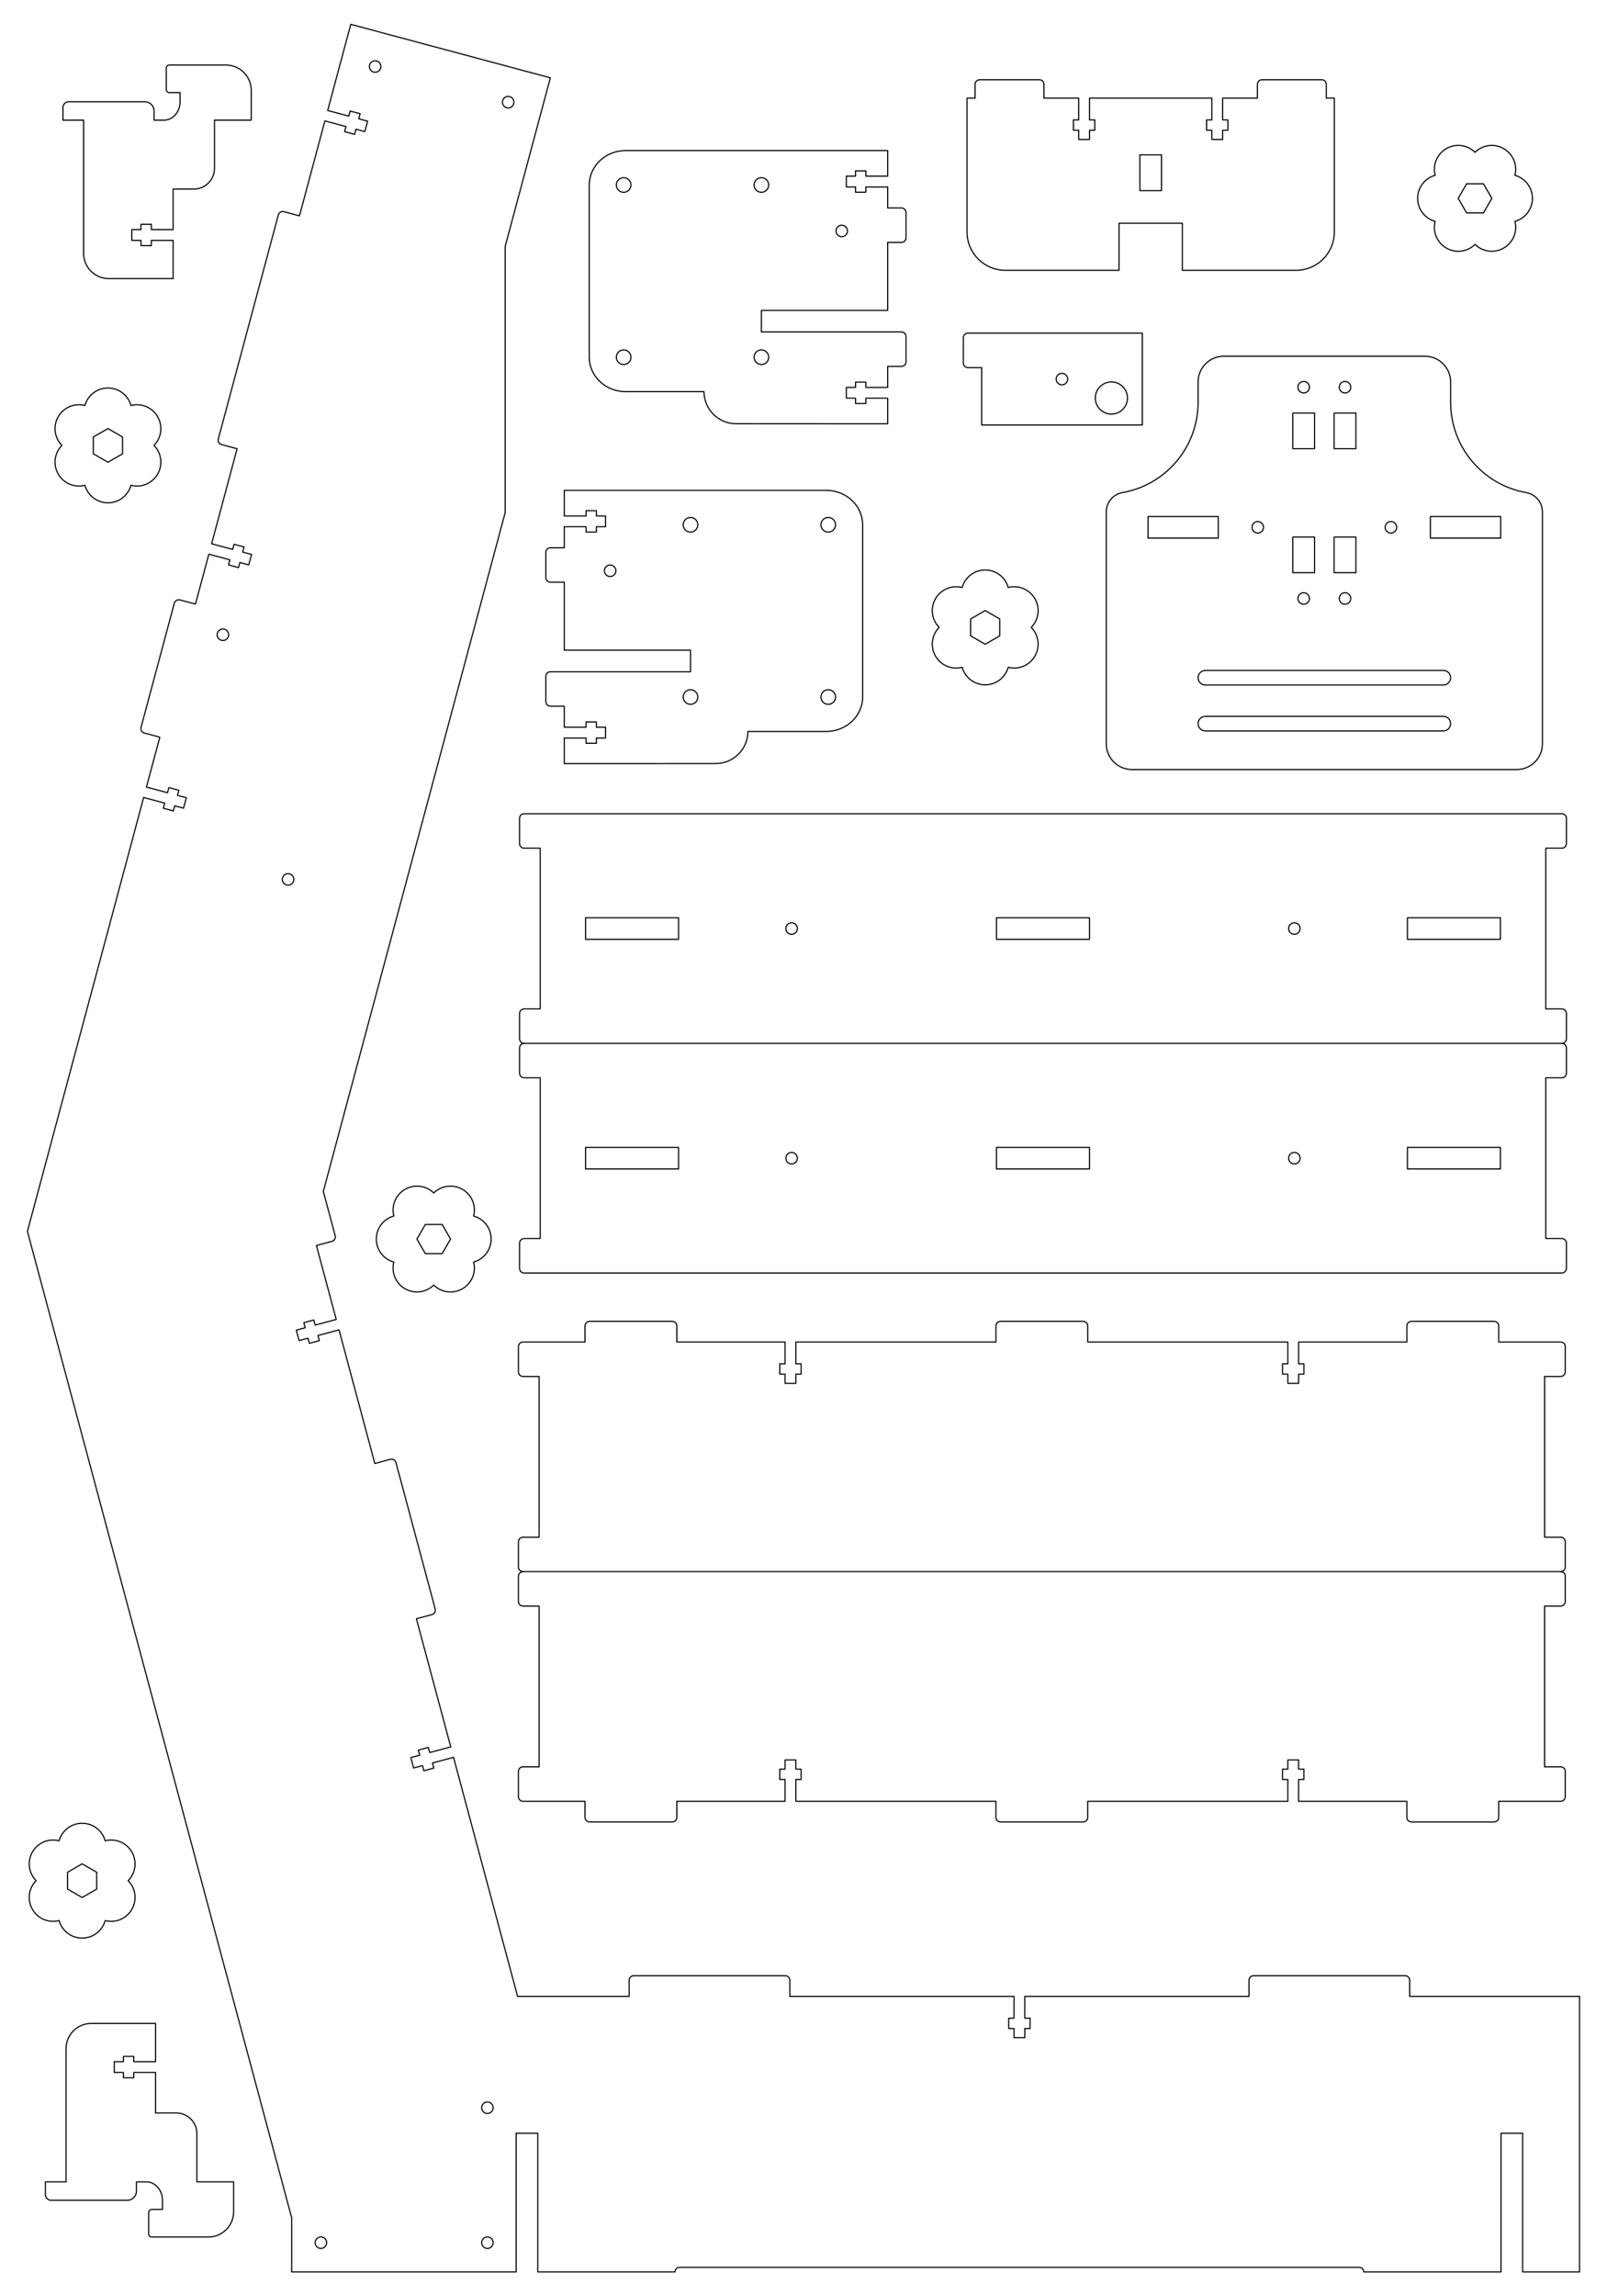 <?xml version="1.0" encoding="UTF-8" standalone="no"?>
<!-- Created with Inkscape (http://www.inkscape.org/) -->

<svg
   xmlns:dc="http://purl.org/dc/elements/1.1/"
   xmlns:cc="http://creativecommons.org/ns#"
   xmlns:rdf="http://www.w3.org/1999/02/22-rdf-syntax-ns#"
   xmlns:svg="http://www.w3.org/2000/svg"
   xmlns="http://www.w3.org/2000/svg"
   xmlns:sodipodi="http://sodipodi.sourceforge.net/DTD/sodipodi-0.dtd"
   xmlns:inkscape="http://www.inkscape.org/namespaces/inkscape"
   width="700mm"
   height="1000mm"
   viewBox="0 0 2480.315 3543.307"
   id="svg10284"
   version="1.1"
   inkscape:version="0.91 r13725"
   sodipodi:docname="B-mdf-9mm-100x70cm.svg">
  <defs
     id="defs10286" />
  <sodipodi:namedview
     id="base"
     pagecolor="#ffffff"
     bordercolor="#666666"
     borderopacity="1.0"
     inkscape:pageopacity="0.0"
     inkscape:pageshadow="2"
     inkscape:zoom="0.19025451"
     inkscape:cx="1253.6813"
     inkscape:cy="2422.7908"
     inkscape:document-units="mm"
     inkscape:current-layer="layer1"
     showgrid="false"
     inkscape:window-width="1280"
     inkscape:window-height="965"
     inkscape:window-x="0"
     inkscape:window-y="0"
     inkscape:window-maximized="1" />
  <g
     inkscape:label="Capa 1"
     inkscape:groupmode="layer"
     id="layer1"
     transform="translate(0,2490.945)">
    <g
       style="display:inline;fill:none;stroke:#000000;stroke-width:0.5;stroke-linecap:round;stroke-linejoin:round;stroke-miterlimit:4;stroke-dasharray:none;stroke-opacity:1"
       id="g48591-9"
       transform="matrix(0,3.543,-3.543,0,17571.091,-15060.134)">
      <path
         inkscape:connector-curvature="0"
         style="color:#000000;clip-rule:nonzero;display:inline;overflow:visible;visibility:visible;opacity:1;isolation:auto;mix-blend-mode:normal;color-interpolation:sRGB;color-interpolation-filters:linearRGB;solid-color:#000000;solid-opacity:1;fill:none;fill-opacity:1;fill-rule:nonzero;stroke:#000000;stroke-width:0.5;stroke-linecap:round;stroke-linejoin:round;stroke-miterlimit:4;stroke-dasharray:none;stroke-dashoffset:0;stroke-opacity:1;color-rendering:auto;image-rendering:auto;shape-rendering:auto;text-rendering:auto;enable-background:accumulate"
         d="m 4093.599,4774.102 -6.35,3.666 -6.35,-3.666 0,-7.332 6.35,-3.666 6.35,3.666 z"
         id="path48568-2" />
      <path
         inkscape:connector-curvature="0"
         id="rect48570-2"
         d="m 4069.171,4754.258 c -1.431,0.878 -2.671,2.117 -3.572,3.679 -2.401,4.159 -1.617,9.245 1.59,12.501 -3.207,3.255 -3.991,8.34 -1.591,12.499 2.401,4.159 7.198,6.024 11.621,4.873 1.215,4.406 5.228,7.628 10.031,7.628 4.802,1e-4 8.815,-3.222 10.03,-7.627 4.423,1.15 9.219,-0.714 11.62,-4.873 2.401,-4.159 1.617,-9.246 -1.59,-12.501 3.207,-3.255 3.991,-8.342 1.59,-12.501 -2.401,-4.159 -7.197,-6.022 -11.62,-4.872 -1.215,-4.405 -5.228,-7.628 -10.031,-7.628 -4.802,-1e-4 -8.815,3.222 -10.03,7.627 -2.762,-0.719 -5.668,-0.267 -8.048,1.194 z"
         style="color:#000000;clip-rule:nonzero;display:inline;overflow:visible;visibility:visible;opacity:1;isolation:auto;mix-blend-mode:normal;color-interpolation:sRGB;color-interpolation-filters:linearRGB;solid-color:#000000;solid-opacity:1;fill:none;fill-opacity:1;fill-rule:nonzero;stroke:#000000;stroke-width:0.5;stroke-linecap:round;stroke-linejoin:round;stroke-miterlimit:4;stroke-dasharray:none;stroke-dashoffset:0;stroke-opacity:1;color-rendering:auto;image-rendering:auto;shape-rendering:auto;text-rendering:auto;enable-background:accumulate" />
    </g>
    <g
       transform="matrix(0,3.543,-3.543,0,19178.288,-16666.011)"
       id="g56036-3"
       style="display:inline;fill:none;stroke:#000000;stroke-width:0.5;stroke-linecap:round;stroke-linejoin:round;stroke-miterlimit:4;stroke-dasharray:none;stroke-opacity:1">
      <path
         id="path56038-6"
         d="m 4093.599,4774.102 -6.35,3.666 -6.35,-3.666 0,-7.332 6.35,-3.666 6.35,3.666 z"
         style="color:#000000;clip-rule:nonzero;display:inline;overflow:visible;visibility:visible;opacity:1;isolation:auto;mix-blend-mode:normal;color-interpolation:sRGB;color-interpolation-filters:linearRGB;solid-color:#000000;solid-opacity:1;fill:none;fill-opacity:1;fill-rule:nonzero;stroke:#000000;stroke-width:0.5;stroke-linecap:round;stroke-linejoin:round;stroke-miterlimit:4;stroke-dasharray:none;stroke-dashoffset:0;stroke-opacity:1;color-rendering:auto;image-rendering:auto;shape-rendering:auto;text-rendering:auto;enable-background:accumulate"
         inkscape:connector-curvature="0" />
      <path
         style="color:#000000;clip-rule:nonzero;display:inline;overflow:visible;visibility:visible;opacity:1;isolation:auto;mix-blend-mode:normal;color-interpolation:sRGB;color-interpolation-filters:linearRGB;solid-color:#000000;solid-opacity:1;fill:none;fill-opacity:1;fill-rule:nonzero;stroke:#000000;stroke-width:0.5;stroke-linecap:round;stroke-linejoin:round;stroke-miterlimit:4;stroke-dasharray:none;stroke-dashoffset:0;stroke-opacity:1;color-rendering:auto;image-rendering:auto;shape-rendering:auto;text-rendering:auto;enable-background:accumulate"
         d="m 4069.171,4754.258 c -1.431,0.878 -2.671,2.117 -3.572,3.679 -2.401,4.159 -1.617,9.245 1.59,12.501 -3.207,3.255 -3.991,8.34 -1.591,12.499 2.401,4.159 7.198,6.024 11.621,4.873 1.215,4.406 5.228,7.628 10.031,7.628 4.802,1e-4 8.815,-3.222 10.03,-7.627 4.423,1.15 9.219,-0.714 11.62,-4.873 2.401,-4.159 1.617,-9.246 -1.59,-12.501 3.207,-3.255 3.991,-8.342 1.59,-12.501 -2.401,-4.159 -7.197,-6.022 -11.62,-4.872 -1.215,-4.405 -5.228,-7.628 -10.031,-7.628 -4.802,-1e-4 -8.815,3.222 -10.03,7.627 -2.762,-0.719 -5.668,-0.267 -8.048,1.194 z"
         id="path56040-1"
         inkscape:connector-curvature="0" />
    </g>
    <g
       style="display:inline;fill:none;stroke:#000000;stroke-width:0.5;stroke-linecap:round;stroke-linejoin:round;stroke-miterlimit:4;stroke-dasharray:none;stroke-opacity:1"
       id="g17667-6"
       transform="matrix(-3.543,0,0,-3.543,14647.729,15097.991)">
      <path
         inkscape:connector-curvature="0"
         style="color:#000000;clip-rule:nonzero;display:inline;overflow:visible;visibility:visible;opacity:1;isolation:auto;mix-blend-mode:normal;color-interpolation:sRGB;color-interpolation-filters:linearRGB;solid-color:#000000;solid-opacity:1;fill:none;fill-opacity:1;fill-rule:nonzero;stroke:#000000;stroke-width:0.5;stroke-linecap:round;stroke-linejoin:round;stroke-miterlimit:4;stroke-dasharray:none;stroke-dashoffset:0;stroke-opacity:1;color-rendering:auto;image-rendering:auto;shape-rendering:auto;text-rendering:auto;enable-background:accumulate"
         d="m 4093.599,4774.102 -6.35,3.666 -6.35,-3.666 0,-7.332 6.35,-3.666 6.35,3.666 z"
         id="path17669-1" />
      <path
         inkscape:connector-curvature="0"
         id="path17671-0"
         d="m 4069.171,4754.258 c -1.431,0.878 -2.671,2.117 -3.572,3.679 -2.401,4.159 -1.617,9.245 1.59,12.501 -3.207,3.255 -3.991,8.34 -1.591,12.499 2.401,4.159 7.198,6.024 11.621,4.873 1.215,4.406 5.228,7.628 10.031,7.628 4.802,1e-4 8.815,-3.222 10.03,-7.627 4.423,1.15 9.219,-0.714 11.62,-4.873 2.401,-4.159 1.617,-9.246 -1.59,-12.501 3.207,-3.255 3.991,-8.342 1.59,-12.501 -2.401,-4.159 -7.197,-6.022 -11.62,-4.872 -1.215,-4.405 -5.228,-7.628 -10.031,-7.628 -4.802,-1e-4 -8.815,3.222 -10.03,7.627 -2.762,-0.719 -5.668,-0.267 -8.048,1.194 z"
         style="color:#000000;clip-rule:nonzero;display:inline;overflow:visible;visibility:visible;opacity:1;isolation:auto;mix-blend-mode:normal;color-interpolation:sRGB;color-interpolation-filters:linearRGB;solid-color:#000000;solid-opacity:1;fill:none;fill-opacity:1;fill-rule:nonzero;stroke:#000000;stroke-width:0.5;stroke-linecap:round;stroke-linejoin:round;stroke-miterlimit:4;stroke-dasharray:none;stroke-dashoffset:0;stroke-opacity:1;color-rendering:auto;image-rendering:auto;shape-rendering:auto;text-rendering:auto;enable-background:accumulate" />
    </g>
    <g
       style="display:inline;fill:none;stroke:#000000;stroke-width:0.5;stroke-linecap:round;stroke-linejoin:round;stroke-miterlimit:4;stroke-dasharray:none;stroke-opacity:1"
       id="g17797-6"
       transform="matrix(-3.543,0,0,-3.543,16001.714,15378.837)">
      <path
         inkscape:connector-curvature="0"
         style="color:#000000;clip-rule:nonzero;display:inline;overflow:visible;visibility:visible;opacity:1;isolation:auto;mix-blend-mode:normal;color-interpolation:sRGB;color-interpolation-filters:linearRGB;solid-color:#000000;solid-opacity:1;fill:none;fill-opacity:1;fill-rule:nonzero;stroke:#000000;stroke-width:0.5;stroke-linecap:round;stroke-linejoin:round;stroke-miterlimit:4;stroke-dasharray:none;stroke-dashoffset:0;stroke-opacity:1;color-rendering:auto;image-rendering:auto;shape-rendering:auto;text-rendering:auto;enable-background:accumulate"
         d="m 4093.599,4774.102 -6.35,3.666 -6.35,-3.666 0,-7.332 6.35,-3.666 6.35,3.666 z"
         id="path17799-3" />
      <path
         inkscape:connector-curvature="0"
         id="path17801-2"
         d="m 4069.171,4754.258 c -1.431,0.878 -2.671,2.117 -3.572,3.679 -2.401,4.159 -1.617,9.245 1.59,12.501 -3.207,3.255 -3.991,8.34 -1.591,12.499 2.401,4.159 7.198,6.024 11.621,4.873 1.215,4.406 5.228,7.628 10.031,7.628 4.802,1e-4 8.815,-3.222 10.03,-7.627 4.423,1.15 9.219,-0.714 11.62,-4.873 2.401,-4.159 1.617,-9.246 -1.59,-12.501 3.207,-3.255 3.991,-8.342 1.59,-12.501 -2.401,-4.159 -7.197,-6.022 -11.62,-4.872 -1.215,-4.405 -5.228,-7.628 -10.031,-7.628 -4.802,-1e-4 -8.815,3.222 -10.03,7.627 -2.762,-0.719 -5.668,-0.267 -8.048,1.194 z"
         style="color:#000000;clip-rule:nonzero;display:inline;overflow:visible;visibility:visible;opacity:1;isolation:auto;mix-blend-mode:normal;color-interpolation:sRGB;color-interpolation-filters:linearRGB;solid-color:#000000;solid-opacity:1;fill:none;fill-opacity:1;fill-rule:nonzero;stroke:#000000;stroke-width:0.5;stroke-linecap:round;stroke-linejoin:round;stroke-miterlimit:4;stroke-dasharray:none;stroke-dashoffset:0;stroke-opacity:1;color-rendering:auto;image-rendering:auto;shape-rendering:auto;text-rendering:auto;enable-background:accumulate" />
    </g>
    <g
       transform="matrix(-3.543,0,0,-3.543,14607.906,17312.726)"
       id="g17803-0"
       style="display:inline;fill:none;stroke:#000000;stroke-width:0.5;stroke-linecap:round;stroke-linejoin:round;stroke-miterlimit:4;stroke-dasharray:none;stroke-opacity:1">
      <path
         id="path17805-6"
         d="m 4093.599,4774.102 -6.35,3.666 -6.35,-3.666 0,-7.332 6.35,-3.666 6.35,3.666 z"
         style="color:#000000;clip-rule:nonzero;display:inline;overflow:visible;visibility:visible;opacity:1;isolation:auto;mix-blend-mode:normal;color-interpolation:sRGB;color-interpolation-filters:linearRGB;solid-color:#000000;solid-opacity:1;fill:none;fill-opacity:1;fill-rule:nonzero;stroke:#000000;stroke-width:0.5;stroke-linecap:round;stroke-linejoin:round;stroke-miterlimit:4;stroke-dasharray:none;stroke-dashoffset:0;stroke-opacity:1;color-rendering:auto;image-rendering:auto;shape-rendering:auto;text-rendering:auto;enable-background:accumulate"
         inkscape:connector-curvature="0" />
      <path
         style="color:#000000;clip-rule:nonzero;display:inline;overflow:visible;visibility:visible;opacity:1;isolation:auto;mix-blend-mode:normal;color-interpolation:sRGB;color-interpolation-filters:linearRGB;solid-color:#000000;solid-opacity:1;fill:none;fill-opacity:1;fill-rule:nonzero;stroke:#000000;stroke-width:0.5;stroke-linecap:round;stroke-linejoin:round;stroke-miterlimit:4;stroke-dasharray:none;stroke-dashoffset:0;stroke-opacity:1;color-rendering:auto;image-rendering:auto;shape-rendering:auto;text-rendering:auto;enable-background:accumulate"
         d="m 4069.171,4754.258 c -1.431,0.878 -2.671,2.117 -3.572,3.679 -2.401,4.159 -1.617,9.245 1.59,12.501 -3.207,3.255 -3.991,8.34 -1.591,12.499 2.401,4.159 7.198,6.024 11.621,4.873 1.215,4.406 5.228,7.628 10.031,7.628 4.802,1e-4 8.815,-3.222 10.03,-7.627 4.423,1.15 9.219,-0.714 11.62,-4.873 2.401,-4.159 1.617,-9.246 -1.59,-12.501 3.207,-3.255 3.991,-8.342 1.59,-12.501 -2.401,-4.159 -7.197,-6.022 -11.62,-4.872 -1.215,-4.405 -5.228,-7.628 -10.031,-7.628 -4.802,-1e-4 -8.815,3.222 -10.03,7.627 -2.762,-0.719 -5.668,-0.267 -8.048,1.194 z"
         id="path17807-1"
         inkscape:connector-curvature="0" />
    </g>
    <path
       style="display:inline;opacity:1;fill:none;fill-opacity:1;stroke:#000000;stroke-width:1.772;stroke-linecap:round;stroke-linejoin:round;stroke-miterlimit:4;stroke-dasharray:none;stroke-dashoffset:0;stroke-opacity:1"
       d="m 348.747,-2390.561 c 21.526,0 38.977,17.45 38.977,38.977 l 0,46.062 -56.693,0 0,31.891 0,42.52 a 31.89,31.89 0 0 1 -31.889,31.89 l -31.891,0 0,62.539 -33.66,0 0,-8.15 -15.945,0 0,8.15 -14.174,0 0,16.652 14.174,0 0,8.152 15.945,0 0,-8.152 33.66,0 0,58.996 -99.213,0 a 38.976,38.976 0 0 1 -38.977,-38.977 l 0,-99.211 0,-74.41 0,-31.891 -31.889,0 0,-19.488 c 5e-4,-4.892 3.966,-8.857 8.857,-8.857 l 117.547,0 c 7.828,0 14.172,6.346 14.172,14.174 l 0,14.172 15.33,0 c 6.578,0 12.884,-2.988 17.535,-8.305 4.652,-5.315 7.266,-12.524 7.268,-20.041 l 0,-14.174 -16.389,0 c -2.699,0 -4.871,-2.172 -4.871,-4.871 l 0,-32.777 c 0,-2.699 2.172,-4.871 4.871,-4.871 l 87.254,0 z"
       id="path14807-6-7-2-5"
       inkscape:connector-curvature="0" />
    <path
       style="display:inline;opacity:1;fill:none;fill-opacity:1;stroke:#000000;stroke-width:1.772;stroke-linecap:round;stroke-linejoin:round;stroke-miterlimit:4;stroke-dasharray:none;stroke-dashoffset:0;stroke-opacity:1"
       d="m 321.607,960.889 c 21.526,0 38.977,-17.45 38.977,-38.977 l 0,-46.062 -56.693,0 0,-31.891 0,-42.52 a 31.89,31.89 0 0 0 -31.889,-31.891 l -31.891,0 0,-62.539 -33.66,0 0,8.15 -15.945,0 0,-8.15 -14.174,0 0,-16.652 14.174,0 0,-8.152 15.945,0 0,8.152 33.66,0 0,-58.996 -99.213,0 a 38.976,38.976 0 0 0 -38.977,38.977 l 0,99.211 0,74.41 0,31.891 -31.889,0 0,19.488 c 5e-4,4.892 3.966,8.857 8.857,8.857 l 117.547,0 c 7.828,0 14.172,-6.346 14.172,-14.174 l 0,-14.172 15.33,0 c 6.578,0 12.884,2.988 17.535,8.305 4.652,5.315 7.266,12.524 7.268,20.041 l 0,14.174 -16.389,0 c -2.699,0 -4.871,2.172 -4.871,4.871 l 0,32.777 c 0,2.699 2.172,4.871 4.871,4.871 l 87.254,0 z"
       id="path14807-6-8-1-4"
       inkscape:connector-curvature="0" />
    <g
       style="display:inline"
       id="g26838"
       transform="translate(971.28,4107.216)">
      <g
         id="g8183-0-8-6"
         style="display:inline;fill:none;stroke:#000000;stroke-width:1.772;stroke-linecap:round;stroke-linejoin:round;stroke-miterlimit:4;stroke-dasharray:none;stroke-opacity:1"
         transform="translate(-1413.068,-11316.522)">
        <path
           sodipodi:nodetypes="csssccsssccsssccsssc"
           inkscape:connector-curvature="0"
           style="color:#000000;clip-rule:nonzero;display:inline;overflow:visible;visibility:visible;opacity:1;isolation:auto;mix-blend-mode:normal;color-interpolation:sRGB;color-interpolation-filters:linearRGB;solid-color:#000000;solid-opacity:1;fill:none;fill-opacity:1;fill-rule:nonzero;stroke:#000000;stroke-width:1.772;stroke-linecap:round;stroke-linejoin:round;stroke-miterlimit:4;stroke-dasharray:none;stroke-dashoffset:0;stroke-opacity:1;color-rendering:auto;image-rendering:auto;shape-rendering:auto;text-rendering:auto;enable-background:accumulate"
           d="m 2852.363,6328.348 c 3.926,0 7.086,-3.162 7.086,-7.088 l 0,-38.977 c 0,-3.926 -3.16,-7.086 -7.086,-7.086 l -24.805,0 0,-248.031 24.805,0 c 3.926,0 7.086,-3.16 7.086,-7.086 l 0,-38.977 c 0,-3.926 -3.16,-7.088 -7.086,-7.088 l -1601.576,0 c -3.926,0 -7.086,3.162 -7.086,7.088 l 0,38.977 c 0,3.926 3.16,7.086 7.086,7.086 l 24.805,0 0,248.031 -24.805,0 c -3.926,0 -7.086,3.16 -7.086,7.086 l 0,38.977 c 0,3.926 3.16,7.088 7.086,7.088"
           id="rect7548-6-8-7-5" />
        <path
           inkscape:connector-curvature="0"
           style="display:inline;opacity:1;fill:none;fill-opacity:1;stroke:#000000;stroke-width:1.772;stroke-linecap:round;stroke-linejoin:round;stroke-miterlimit:4;stroke-dasharray:none;stroke-opacity:1"
           d="m 1345.571,6134.528 143.504,0 0,33.307 -143.504,0 z"
           id="rect7558-2-8-0-6" />
        <path
           inkscape:connector-curvature="0"
           style="display:inline;opacity:1;fill:none;fill-opacity:1;stroke:#000000;stroke-width:1.772;stroke-linecap:round;stroke-linejoin:round;stroke-miterlimit:4;stroke-dasharray:none;stroke-opacity:1"
           d="m 2614.075,6134.528 143.504,0 0,33.307 -143.504,0 z"
           id="rect7560-2-5-4-93" />
        <path
           inkscape:connector-curvature="0"
           style="display:inline;opacity:1;fill:none;fill-opacity:1;stroke:#000000;stroke-width:1.772;stroke-linecap:round;stroke-linejoin:round;stroke-miterlimit:4;stroke-dasharray:none;stroke-opacity:1"
           d="m 1979.823,6134.528 143.504,0 0,33.307 -143.504,0 z"
           id="rect7562-0-0-8-7" />
        <path
           inkscape:connector-curvature="0"
           style="display:inline;opacity:1;fill:none;fill-opacity:1;stroke:#000000;stroke-width:1.772;stroke-linecap:round;stroke-linejoin:round;stroke-miterlimit:4;stroke-dasharray:none;stroke-opacity:1"
           d="m 1672.441,6151.181 a 8.858,8.858 0 0 1 -8.858,8.858 8.858,8.858 0 0 1 -8.858,-8.858 8.858,8.858 0 0 1 8.858,-8.858 8.858,8.858 0 0 1 8.858,8.858 z"
           id="circle7564-5-9-0-4" />
        <path
           inkscape:connector-curvature="0"
           style="display:inline;opacity:1;fill:none;fill-opacity:1;stroke:#000000;stroke-width:1.772;stroke-linecap:round;stroke-linejoin:round;stroke-miterlimit:4;stroke-dasharray:none;stroke-opacity:1"
           d="m 2448.426,6151.181 a 8.858,8.858 0 0 1 -8.858,8.858 8.858,8.858 0 0 1 -8.858,-8.858 8.858,8.858 0 0 1 8.858,-8.858 8.858,8.858 0 0 1 8.858,8.858 z"
           id="circle7566-5-6-4-5" />
      </g>
      <g
         transform="translate(-1413.068,-10962.19)"
         style="display:inline;fill:none;stroke:#000000;stroke-width:1.772;stroke-linecap:round;stroke-linejoin:round;stroke-miterlimit:4;stroke-dasharray:none;stroke-opacity:1"
         id="g9795-2-2">
        <path
           sodipodi:nodetypes="csssccsssccsssccssscc"
           id="path9797-9-5"
           d="m 1250.787,5974.016 c -3.926,0 -7.086,3.162 -7.086,7.088 l 0,38.977 c 0,3.926 3.16,7.086 7.086,7.086 l 24.805,0 0,248.031 -24.805,0 c -3.926,0 -7.086,3.16 -7.086,7.086 l 0,38.977 c 0,3.926 3.16,7.088 7.086,7.088 l 1601.576,0 c 3.926,0 7.086,-3.162 7.086,-7.088 l 0,-38.977 c 0,-3.926 -3.16,-7.086 -7.086,-7.086 l -24.805,0 0,-248.031 24.805,0 c 3.926,0 7.086,-3.16 7.086,-7.086 l 0,-38.977 c 0,-3.926 -3.16,-7.088 -7.086,-7.088 z"
           style="color:#000000;clip-rule:nonzero;display:inline;overflow:visible;visibility:visible;opacity:1;isolation:auto;mix-blend-mode:normal;color-interpolation:sRGB;color-interpolation-filters:linearRGB;solid-color:#000000;solid-opacity:1;fill:none;fill-opacity:1;fill-rule:nonzero;stroke:#000000;stroke-width:1.772;stroke-linecap:round;stroke-linejoin:round;stroke-miterlimit:4;stroke-dasharray:none;stroke-dashoffset:0;stroke-opacity:1;color-rendering:auto;image-rendering:auto;shape-rendering:auto;text-rendering:auto;enable-background:accumulate"
           inkscape:connector-curvature="0" />
        <path
           id="path9799-6-4"
           d="m 1345.571,6134.528 143.504,0 0,33.307 -143.504,0 z"
           style="display:inline;opacity:1;fill:none;fill-opacity:1;stroke:#000000;stroke-width:1.772;stroke-linecap:round;stroke-linejoin:round;stroke-miterlimit:4;stroke-dasharray:none;stroke-opacity:1"
           inkscape:connector-curvature="0" />
        <path
           id="path9801-1-7"
           d="m 2614.075,6134.528 143.504,0 0,33.307 -143.504,0 z"
           style="display:inline;opacity:1;fill:none;fill-opacity:1;stroke:#000000;stroke-width:1.772;stroke-linecap:round;stroke-linejoin:round;stroke-miterlimit:4;stroke-dasharray:none;stroke-opacity:1"
           inkscape:connector-curvature="0" />
        <path
           id="path9803-0-4"
           d="m 1979.823,6134.528 143.504,0 0,33.307 -143.504,0 z"
           style="display:inline;opacity:1;fill:none;fill-opacity:1;stroke:#000000;stroke-width:1.772;stroke-linecap:round;stroke-linejoin:round;stroke-miterlimit:4;stroke-dasharray:none;stroke-opacity:1"
           inkscape:connector-curvature="0" />
        <path
           id="path9805-4-4"
           d="m 1672.441,6151.181 a 8.858,8.858 0 0 1 -8.858,8.858 8.858,8.858 0 0 1 -8.858,-8.858 8.858,8.858 0 0 1 8.858,-8.858 8.858,8.858 0 0 1 8.858,8.858 z"
           style="display:inline;opacity:1;fill:none;fill-opacity:1;stroke:#000000;stroke-width:1.772;stroke-linecap:round;stroke-linejoin:round;stroke-miterlimit:4;stroke-dasharray:none;stroke-opacity:1"
           inkscape:connector-curvature="0" />
        <path
           id="path9807-2-3"
           d="m 2448.426,6151.181 a 8.858,8.858 0 0 1 -8.858,8.858 8.858,8.858 0 0 1 -8.858,-8.858 8.858,8.858 0 0 1 8.858,-8.858 8.858,8.858 0 0 1 8.858,8.858 z"
           style="display:inline;opacity:1;fill:none;fill-opacity:1;stroke:#000000;stroke-width:1.772;stroke-linecap:round;stroke-linejoin:round;stroke-miterlimit:4;stroke-dasharray:none;stroke-opacity:1"
           inkscape:connector-curvature="0" />
      </g>
    </g>
    <g
       style="display:inline"
       id="g26834"
       transform="translate(969.529,3954.561)">
      <path
         sodipodi:nodetypes="csssccsssscccssssccccccccccccccssssccccccccccccccsssscccssssccsssc"
         inkscape:connector-curvature="0"
         id="rect10218-5-9-5-7"
         d="m -162.28,-4020.341 c -3.926,0 -7.086,3.16 -7.086,7.086 l 0,38.977 c 0,3.926 3.16,7.088 7.086,7.088 l 24.805,0 0,248.031 -24.805,0 c -3.926,0 -7.086,3.16 -7.086,7.086 l 0,38.977 c 0,3.926 3.16,7.086 7.086,7.086 l 24.805,0 31.889,0 38.976,0 0,24.805 c 0,3.926 3.16,7.086 7.086,7.086 l 127.56,0 c 3.926,0 7.086,-3.16 7.086,-7.086 l 0,-24.805 167.068,0 0,-33.66 -8.152,0 0,-15.945 8.152,0 0,-14.174 16.651,0 0,14.174 8.152,0 0,15.945 -8.152,0 0,33.66 308.801,0 0,24.805 c 0,3.926 3.16,7.086 7.086,7.086 l 127.561,0 c 3.926,0 7.086,-3.16 7.086,-7.086 l 0,-24.805 308.801,0 0,-33.66 -8.152,0 0,-15.945 8.152,0 0,-14.174 16.65,0 0,14.174 8.152,0 0,15.945 -8.152,0 0,33.66 167.068,0 0,24.805 c 0,3.926 3.16,7.086 7.086,7.086 l 127.561,0 c 3.926,0 7.086,-3.16 7.086,-7.086 l 0,-24.805 38.977,0 31.889,0 24.805,0 c 3.926,0 7.086,-3.16 7.086,-7.086 l 0,-38.977 c 0,-3.926 -3.16,-7.086 -7.086,-7.086 l -24.805,0 0,-248.031 24.805,0 c 3.926,0 7.086,-3.162 7.086,-7.088 l 0,-38.977 c 0,-3.926 -3.16,-7.086 -7.086,-7.086"
         style="color:#000000;clip-rule:nonzero;display:inline;overflow:visible;visibility:visible;opacity:1;isolation:auto;mix-blend-mode:normal;color-interpolation:sRGB;color-interpolation-filters:linearRGB;solid-color:#000000;solid-opacity:1;fill:none;fill-opacity:1;fill-rule:nonzero;stroke:#000000;stroke-width:1.772;stroke-linecap:round;stroke-linejoin:round;stroke-miterlimit:4;stroke-dasharray:none;stroke-dashoffset:0;stroke-opacity:1;color-rendering:auto;image-rendering:auto;shape-rendering:auto;text-rendering:auto;enable-background:accumulate" />
      <path
         sodipodi:nodetypes="sscccssssccsssccsssccsssscccssssccccccccccccccssssccccccccccccccsss"
         style="color:#000000;clip-rule:nonzero;display:inline;overflow:visible;visibility:visible;opacity:1;isolation:auto;mix-blend-mode:normal;color-interpolation:sRGB;color-interpolation-filters:linearRGB;solid-color:#000000;solid-opacity:1;fill:none;fill-opacity:1;fill-rule:nonzero;stroke:#000000;stroke-width:1.772;stroke-linecap:round;stroke-linejoin:round;stroke-miterlimit:4;stroke-dasharray:none;stroke-dashoffset:0;stroke-opacity:1;color-rendering:auto;image-rendering:auto;shape-rendering:auto;text-rendering:auto;enable-background:accumulate"
         d="m -59.525,-4406.562 c -3.926,0 -7.086,3.16 -7.086,7.086 l 0,24.805 -38.977,0 -31.889,0 -24.805,0 c -3.926,0 -7.086,3.16 -7.086,7.086 l 0,38.977 c 0,3.926 3.16,7.086 7.086,7.086 l 24.805,0 0,248.031 -24.805,0 c -3.926,0 -7.086,3.162 -7.086,7.088 l 0,38.977 c 0,3.926 3.16,7.086 7.086,7.086 l 1601.576,0 c 3.926,0 7.086,-3.16 7.086,-7.086 l 0,-38.977 c 0,-3.926 -3.16,-7.088 -7.086,-7.088 l -24.805,0 0,-248.031 24.805,0 c 3.926,0 7.086,-3.16 7.086,-7.086 l 0,-38.977 c 0,-3.926 -3.16,-7.086 -7.086,-7.086 l -24.805,0 -31.889,0 -38.976,0 0,-24.805 c 0,-3.926 -3.16,-7.086 -7.086,-7.086 l -127.561,0 c -3.926,0 -7.086,3.16 -7.086,7.086 l 0,24.805 -167.068,0 0,33.66 8.152,0 0,15.945 -8.152,0 0,14.174 -16.651,0 0,-14.174 -8.152,0 0,-15.945 8.152,0 0,-33.66 -308.801,0 0,-24.805 c 0,-3.926 -3.16,-7.086 -7.086,-7.086 l -127.561,0 c -3.926,0 -7.086,3.16 -7.086,7.086 l 0,24.805 -308.801,0 0,33.66 8.152,0 0,15.945 -8.152,0 0,14.174 -16.65,0 0,-14.174 -8.152,0 0,-15.945 8.152,0 0,-33.66 -167.068,0 0,-24.805 c 0,-3.926 -3.16,-7.086 -7.086,-7.086 z"
         id="path9809-2-0"
         inkscape:connector-curvature="0" />
    </g>
    <g
       transform="translate(-4968.14,-3287.715)"
       style="display:inline;fill:none;stroke:#000000;stroke-width:1.772;stroke-linecap:round;stroke-linejoin:round;stroke-miterlimit:4;stroke-dasharray:none;stroke-opacity:1"
       id="g8482-1-2-7">
      <path
         sodipodi:nodetypes="cscscccccsccscccccscscc"
         inkscape:connector-curvature="0"
         d="m 7167.281,1346.457 c 22.053,0 39.807,17.754 39.807,39.807 l 0,20.768 0,10.291 c 0,70.044 50.303,127.904 116.901,139.58 0.039,0.01 0.057,0.043 0.096,0.043 14.33,2.674 24.734,15.175 24.734,29.752 4e-4,0.089 4e-4,0.18 0,0.269 l 0,0 0,357.478 c 0,22.054 -17.753,39.807 -39.806,39.807 l -593.615,0 c -22.053,0 -39.806,-17.753 -39.806,-39.807 l 0,-357.478 0,0 c -4e-4,-0.089 -4e-4,-0.181 0,-0.269 0,-14.577 10.404,-27.078 24.734,-29.752 0.039,0 0.057,-0.035 0.096,-0.043 66.598,-11.676 116.901,-69.536 116.901,-139.58 l 0,-10.291 0,-20.768 c 0,-22.053 17.754,-39.807 39.807,-39.807 z"
         style="display:inline;opacity:1;fill:none;fill-opacity:1;stroke:#000000;stroke-width:1.772;stroke-linecap:round;stroke-linejoin:round;stroke-miterlimit:4;stroke-dasharray:none;stroke-dashoffset:0;stroke-opacity:1"
         id="path45720-9-6-2-9-0-8-8" />
      <path
         id="rect9474-3-3-3-6"
         d="m 6828.573,1902.143 367.264,0 c 6.232,0 11.25,5.018 11.25,11.25 0,6.232 -5.018,11.25 -11.25,11.25 l -367.264,0 c -6.232,0 -11.25,-5.018 -11.25,-11.25 0,-6.232 5.018,-11.25 11.25,-11.25 z"
         style="color:#000000;clip-rule:nonzero;display:inline;overflow:visible;visibility:visible;opacity:1;isolation:auto;mix-blend-mode:normal;color-interpolation:sRGB;color-interpolation-filters:linearRGB;solid-color:#000000;solid-opacity:1;fill:none;fill-opacity:1;fill-rule:nonzero;stroke:#000000;stroke-width:1.772;stroke-linecap:round;stroke-linejoin:round;stroke-miterlimit:4;stroke-dasharray:none;stroke-dashoffset:0;stroke-opacity:1;color-rendering:auto;image-rendering:auto;shape-rendering:auto;text-rendering:auto;enable-background:accumulate"
         inkscape:connector-curvature="0" />
      <path
         id="rect9476-6-0-8-8"
         d="m 6828.573,1831.277 367.264,0 c 6.232,0 11.25,5.018 11.25,11.25 0,6.232 -5.018,11.25 -11.25,11.25 l -367.264,0 c -6.232,0 -11.25,-5.018 -11.25,-11.25 0,-6.232 5.018,-11.25 11.25,-11.25 z"
         style="color:#000000;clip-rule:nonzero;display:inline;overflow:visible;visibility:visible;opacity:1;isolation:auto;mix-blend-mode:normal;color-interpolation:sRGB;color-interpolation-filters:linearRGB;solid-color:#000000;solid-opacity:1;fill:none;fill-opacity:1;fill-rule:nonzero;stroke:#000000;stroke-width:1.772;stroke-linecap:round;stroke-linejoin:round;stroke-miterlimit:4;stroke-dasharray:none;stroke-dashoffset:0;stroke-opacity:1;color-rendering:auto;image-rendering:auto;shape-rendering:auto;text-rendering:auto;enable-background:accumulate"
         inkscape:connector-curvature="0" />
      <path
         inkscape:connector-curvature="0"
         id="circle45706-6-8-9-0-4-0-8"
         d="m 7114.961,1601.579 a 8.858,8.858 0 0 0 -8.858,8.858 8.858,8.858 0 0 0 8.858,8.858 8.858,8.858 0 0 0 8.858,-8.858 8.858,8.858 0 0 0 -8.858,-8.858 z"
         style="display:inline;opacity:1;fill:none;fill-opacity:1;stroke:#000000;stroke-width:1.772;stroke-linecap:round;stroke-linejoin:round;stroke-miterlimit:4;stroke-dasharray:none;stroke-dashoffset:0;stroke-opacity:1" />
      <path
         inkscape:connector-curvature="0"
         id="circle45708-5-5-1-5-4-4-4"
         d="m 6909.449,1601.579 a 8.858,8.858 0 0 0 -8.858,8.858 8.858,8.858 0 0 0 8.858,8.858 8.858,8.858 0 0 0 8.858,-8.858 8.858,8.858 0 0 0 -8.858,-8.858 z"
         style="display:inline;opacity:1;fill:none;fill-opacity:1;stroke:#000000;stroke-width:1.772;stroke-linecap:round;stroke-linejoin:round;stroke-miterlimit:4;stroke-dasharray:none;stroke-dashoffset:0;stroke-opacity:1" />
      <path
         id="rect45698-7-4-0-0-4-0-3"
         d="m 6963.485,1489.077 33.661,0 0,-54.922 -33.661,0 z"
         style="display:inline;opacity:1;fill:none;fill-opacity:1;stroke:#000000;stroke-width:1.772;stroke-linecap:round;stroke-linejoin:round;stroke-miterlimit:4;stroke-dasharray:none;stroke-dashoffset:0;stroke-opacity:1"
         inkscape:connector-curvature="0" />
      <path
         id="rect45700-6-8-6-2-4-9-1"
         d="m 7027.264,1489.077 33.661,0 0,-54.922 -33.661,0 z"
         style="display:inline;opacity:1;fill:none;fill-opacity:1;stroke:#000000;stroke-width:1.772;stroke-linecap:round;stroke-linejoin:round;stroke-miterlimit:4;stroke-dasharray:none;stroke-dashoffset:0;stroke-opacity:1"
         inkscape:connector-curvature="0" />
      <path
         id="rect45718-5-4-7-9-7-1-4"
         d="m 7284.333,1627.091 0,-33.307 -108.425,0 0,33.307 z"
         style="display:inline;opacity:1;fill:none;fill-opacity:1;stroke:#000000;stroke-width:1.772;stroke-linecap:round;stroke-linejoin:round;stroke-miterlimit:4;stroke-dasharray:none;stroke-dashoffset:0;stroke-opacity:1"
         inkscape:connector-curvature="0" />
      <path
         id="rect45748-0-4-9-4-6-9-9"
         d="m 6848.502,1627.091 0,-33.307 -108.425,0 0,33.307 z"
         style="display:inline;opacity:1;fill:none;fill-opacity:1;stroke:#000000;stroke-width:1.772;stroke-linecap:round;stroke-linejoin:round;stroke-miterlimit:4;stroke-dasharray:none;stroke-dashoffset:0;stroke-opacity:1"
         inkscape:connector-curvature="0" />
      <path
         inkscape:connector-curvature="0"
         style="display:inline;opacity:1;fill:none;fill-opacity:1;stroke:#000000;stroke-width:1.772;stroke-linecap:round;stroke-linejoin:round;stroke-miterlimit:4;stroke-dasharray:none;stroke-dashoffset:0;stroke-opacity:1"
         d="m 6963.485,1680.414 33.661,0 0,-54.922 -33.661,0 z"
         id="path9470-3-3-6-2" />
      <path
         inkscape:connector-curvature="0"
         style="display:inline;opacity:1;fill:none;fill-opacity:1;stroke:#000000;stroke-width:1.772;stroke-linecap:round;stroke-linejoin:round;stroke-miterlimit:4;stroke-dasharray:none;stroke-dashoffset:0;stroke-opacity:1"
         d="m 7027.264,1680.414 33.661,0 0,-54.922 -33.661,0 z"
         id="path9472-5-1-2-0" />
      <path
         style="display:inline;opacity:1;fill:none;fill-opacity:1;stroke:#000000;stroke-width:1.772;stroke-linecap:round;stroke-linejoin:round;stroke-miterlimit:4;stroke-dasharray:none;stroke-dashoffset:0;stroke-opacity:1"
         d="m 6980.315,1385.435 a 8.858,8.858 0 0 0 -8.858,8.858 8.858,8.858 0 0 0 8.858,8.858 8.858,8.858 0 0 0 8.858,-8.858 8.858,8.858 0 0 0 -8.858,-8.858 z"
         id="circle45708-5-5-1-9-1-7-5-6"
         inkscape:connector-curvature="0" />
      <path
         inkscape:connector-curvature="0"
         id="path11003-7-5-4-8"
         d="m 7044.095,1385.435 a 8.858,8.858 0 0 0 -8.858,8.858 8.858,8.858 0 0 0 8.858,8.858 8.858,8.858 0 0 0 8.858,-8.858 8.858,8.858 0 0 0 -8.858,-8.858 z"
         style="display:inline;opacity:1;fill:none;fill-opacity:1;stroke:#000000;stroke-width:1.772;stroke-linecap:round;stroke-linejoin:round;stroke-miterlimit:4;stroke-dasharray:none;stroke-dashoffset:0;stroke-opacity:1" />
      <path
         inkscape:connector-curvature="0"
         id="path7995-4-9-4-9"
         d="m 6980.315,1711.415 a 8.858,8.858 0 0 0 -8.858,8.858 8.858,8.858 0 0 0 8.858,8.858 8.858,8.858 0 0 0 8.858,-8.858 8.858,8.858 0 0 0 -8.858,-8.858 z"
         style="display:inline;opacity:1;fill:none;fill-opacity:1;stroke:#000000;stroke-width:1.772;stroke-linecap:round;stroke-linejoin:round;stroke-miterlimit:4;stroke-dasharray:none;stroke-dashoffset:0;stroke-opacity:1" />
      <path
         style="display:inline;opacity:1;fill:none;fill-opacity:1;stroke:#000000;stroke-width:1.772;stroke-linecap:round;stroke-linejoin:round;stroke-miterlimit:4;stroke-dasharray:none;stroke-dashoffset:0;stroke-opacity:1"
         d="m 7044.095,1711.415 a 8.858,8.858 0 0 0 -8.858,8.858 8.858,8.858 0 0 0 8.858,8.858 8.858,8.858 0 0 0 8.858,-8.858 8.858,8.858 0 0 0 -8.858,-8.858 z"
         id="path7997-3-6-9-2"
         inkscape:connector-curvature="0" />
    </g>
    <g
       transform="matrix(0,-1,-1,0,9163.814,-461.601)"
       style="display:inline;fill:none;stroke:#000000;stroke-width:1.772;stroke-linecap:round;stroke-linejoin:round;stroke-miterlimit:4;stroke-dasharray:none;stroke-opacity:1"
       id="g8616-2-9-6">
      <path
         inkscape:connector-curvature="0"
         id="rect9947-1-1-4-6"
         d="m 1671.461,7104.33 c -32.826,0 -59.254,26.428 -59.254,59.254 l 0,175.314 72.637,0 0,97.795 -72.637,0 0,175.314 c 0,32.826 26.428,59.252 59.254,59.252 l 206.492,0 0,-12.399 21.26,0 c 3.926,0 7.086,-3.162 7.086,-7.088 l 0,-92.125 c 0,-3.926 -3.16,-7.086 -7.086,-7.086 l -21.26,0 0,-53.685 -33.662,0 0,8.152 -15.943,0 0,-8.152 -14.174,0 0,-16.652 14.174,0 0,-8.15 15.943,0 0,8.15 33.662,0 0,-188.859 -33.662,0 0,8.152 -15.943,0 0,-8.152 -14.174,0 0,-16.65 14.174,0 0,-8.152 15.943,0 0,8.152 33.662,0 0,-53.685 21.26,0 c 3.926,0 7.086,-3.162 7.086,-7.088 l 0,-92.125 c 0,-3.926 -3.16,-7.086 -7.086,-7.086 l -21.26,0 0,-12.4 -206.492,0 z"
         style="color:#000000;clip-rule:nonzero;display:inline;overflow:visible;visibility:visible;opacity:1;isolation:auto;mix-blend-mode:normal;color-interpolation:sRGB;color-interpolation-filters:linearRGB;solid-color:#000000;solid-opacity:1;fill:none;fill-opacity:1;fill-rule:nonzero;stroke:#000000;stroke-width:1.772;stroke-linecap:round;stroke-linejoin:round;stroke-miterlimit:4;stroke-dasharray:none;stroke-dashoffset:0;stroke-opacity:1;color-rendering:auto;image-rendering:auto;shape-rendering:auto;text-rendering:auto;enable-background:accumulate" />
      <path
         id="rect8110-6-7-3-4"
         d="m 1735.158,7371.142 55.276,0 0,33.307 -55.276,0 z"
         style="color:#000000;clip-rule:nonzero;display:inline;overflow:visible;visibility:visible;opacity:1;isolation:auto;mix-blend-mode:normal;color-interpolation:sRGB;color-interpolation-filters:linearRGB;solid-color:#000000;solid-opacity:1;fill:none;fill-opacity:1;fill-rule:nonzero;stroke:#000000;stroke-width:1.772;stroke-linecap:round;stroke-linejoin:round;stroke-miterlimit:4;stroke-dasharray:none;stroke-dashoffset:0;stroke-opacity:1;color-rendering:auto;image-rendering:auto;shape-rendering:auto;text-rendering:auto;enable-background:accumulate"
         inkscape:connector-curvature="0" />
    </g>
    <g
       style="display:inline;fill:none;stroke:#000000;stroke-width:1.772;stroke-linecap:round;stroke-linejoin:round;stroke-miterlimit:4;stroke-dasharray:none;stroke-opacity:1"
       id="g10129-5-9"
       transform="matrix(0,1,-1,0,919.904,-9708.058)">
      <g
         id="g8385-8-1-5"
         style="display:inline;fill:none;stroke:#000000;stroke-width:1.772;stroke-linecap:round;stroke-linejoin:round;stroke-miterlimit:4;stroke-dasharray:none;stroke-opacity:1"
         transform="translate(5994.983,-2189.772)">
        <path
           inkscape:connector-curvature="0"
           style="color:#000000;clip-rule:nonzero;display:inline;overflow:visible;visibility:visible;opacity:1;isolation:auto;mix-blend-mode:normal;color-interpolation:sRGB;color-interpolation-filters:linearRGB;solid-color:#000000;solid-opacity:1;fill:none;fill-opacity:1;fill-rule:nonzero;stroke:#000000;stroke-width:1.772;stroke-linecap:round;stroke-linejoin:round;stroke-miterlimit:4;stroke-dasharray:none;stroke-dashoffset:0;stroke-opacity:1;color-rendering:auto;image-rendering:auto;shape-rendering:auto;text-rendering:auto;enable-background:accumulate"
           d="m 1736.221,1346.564 0,226.668 0,21.26 0,21.26 c 0,3.926 3.16,7.086 7.086,7.086 l 38.977,0 c 3.926,0 7.088,-3.16 7.088,-7.086 l 0,-21.26 88.582,0 0,-247.928 -141.732,0 z"
           id="rect10965-4-4-7-0" />
        <path
           inkscape:connector-curvature="0"
           style="display:inline;opacity:1;fill:none;fill-opacity:1;stroke:#000000;stroke-width:1.772;stroke-linecap:round;stroke-linejoin:round;stroke-miterlimit:4;stroke-dasharray:none;stroke-opacity:1"
           d="m 1861.123,1394.294 a 24.803,24.803 0 0 1 -24.803,24.803 24.803,24.803 0 0 1 -24.803,-24.803 24.803,24.803 0 0 1 24.803,-24.803 24.803,24.803 0 0 1 24.803,24.803 z"
           id="path8098-9-8-4-4" />
      </g>
      <path
         id="path9951-8-3-8"
         d="m 7810.928,-719.14 a 8.858,8.858 0 0 1 -8.858,8.858 8.858,8.858 0 0 1 -8.858,-8.858 8.858,8.858 0 0 1 8.858,-8.858 8.858,8.858 0 0 1 8.858,8.858 z"
         style="color:#000000;clip-rule:nonzero;display:inline;overflow:visible;visibility:visible;opacity:1;isolation:auto;mix-blend-mode:normal;color-interpolation:sRGB;color-interpolation-filters:linearRGB;solid-color:#000000;solid-opacity:1;fill:none;fill-opacity:1;fill-rule:nonzero;stroke:#000000;stroke-width:1.772;stroke-linecap:round;stroke-linejoin:round;stroke-miterlimit:4;stroke-dasharray:none;stroke-dashoffset:0;stroke-opacity:1;color-rendering:auto;image-rendering:auto;shape-rendering:auto;text-rendering:auto;enable-background:accumulate"
         inkscape:connector-curvature="0" />
    </g>
    <g
       transform="translate(-478.173,-3130.868)"
       style="display:inline;fill:none;stroke:#000000;stroke-width:1.772;stroke-linecap:round;stroke-linejoin:round;stroke-miterlimit:4;stroke-dasharray:none;stroke-opacity:1"
       id="g14522-3-4">
      <path
         inkscape:connector-curvature="0"
         id="rect6727-1-6-7-0"
         d="m 1019.576,677.484 -35.617,132.928 32.514,8.713 2.109,-7.875 15.402,4.127 -2.111,7.875 13.691,3.668 -4.309,16.084 -13.691,-3.67 -2.109,7.875 -15.402,-4.127 2.109,-7.873 -32.514,-8.713 -39.252,146.494 -23.959,-6.42 c -3.792,-1.016 -7.664,1.22 -8.68,5.012 l -92.623,345.68 c -1.016,3.792 1.218,7.664 5.01,8.68 l 23.959,6.418 -39.289,146.631 32.514,8.713 2.109,-7.875 15.4,4.127 -2.109,7.873 13.691,3.67 -4.311,16.084 -13.689,-3.67 -2.111,7.875 -15.4,-4.127 2.109,-7.875 -32.514,-8.711 -20.633,77.002 -23.957,-6.42 c -3.792,-1.015 -7.664,1.22 -8.68,5.012 l -51.357,191.664 c -1.016,3.792 1.22,7.662 5.012,8.678 l 23.959,6.42 -20.633,77.002 32.514,8.713 2.109,-7.875 15.402,4.127 -2.111,7.875 13.691,3.668 -4.309,16.084 -13.691,-3.668 -2.109,7.873 -15.402,-4.127 2.109,-7.873 -32.514,-8.713 -179.387,669.479 407.83,1522.041 0,83.635 22.41,0 324.125,0 0,-214.016 33.307,0 0,214.016 211.889,0 0,-0.103 c 0,-3.869 3.115,-6.984 6.984,-6.984 l 1049.025,0 c 3.869,0 6.982,3.115 6.982,6.984 l 0,0.103 211.891,0 0,-214.016 33.307,0 0,214.016 87.875,0 0,-425.197 -262.205,0 0,-24.805 c 0,-3.926 -3.16,-7.086 -7.086,-7.086 l -233.859,0 c -3.926,0 -7.086,3.16 -7.086,7.086 l 0,24.805 -346.006,0 0,33.66 8.152,0 0,15.945 -8.152,0 0,14.174 -16.65,0 0,-14.174 -8.152,0 0,-15.945 8.152,0 0,-33.66 -346.006,0 0,-24.805 c 0,-3.926 -3.16,-7.086 -7.086,-7.086 l -233.859,0 c -3.926,0 -7.086,3.16 -7.086,7.086 l 0,24.805 -172.19,0 -98.838,-368.867 -32.514,8.711 2.109,7.875 -15.402,4.127 -2.109,-7.875 -13.691,3.668 -4.309,-16.082 13.69,-3.67 -2.109,-7.873 15.402,-4.127 2.109,7.873 32.514,-8.711 -52.984,-197.74 23.959,-6.42 c 3.792,-1.016 6.026,-4.887 5.01,-8.68 L 1089.334,2896.793 c -1.016,-3.792 -4.888,-6.028 -8.68,-5.012 l -23.959,6.42 -55.252,-206.205 -32.514,8.713 2.109,7.875 -15.4,4.127 -2.111,-7.875 -13.691,3.668 -4.309,-16.084 13.691,-3.668 -2.111,-7.875 15.402,-4.125 2.109,7.873 32.516,-8.711 -30.566,-114.076 23.957,-6.42 c 3.792,-1.016 6.028,-4.888 5.012,-8.68 l -18.314,-68.35 280.652,-1047.412 0,-410.709 69.732,-260.246 -308.031,-82.537 z"
         style="color:#000000;clip-rule:nonzero;display:inline;overflow:visible;visibility:visible;opacity:1;isolation:auto;mix-blend-mode:normal;color-interpolation:sRGB;color-interpolation-filters:linearRGB;solid-color:#000000;solid-opacity:1;fill:none;fill-opacity:1;fill-rule:nonzero;stroke:#000000;stroke-width:1.772;stroke-linecap:round;stroke-linejoin:round;stroke-miterlimit:4;stroke-dasharray:none;stroke-dashoffset:0;stroke-opacity:1;color-rendering:auto;image-rendering:auto;shape-rendering:auto;text-rendering:auto;enable-background:accumulate" />
      <path
         inkscape:connector-curvature="0"
         id="path5785-6-2-8-5"
         d="m 1271.371,797.603 a 8.858,8.858 0 0 1 -8.858,8.858 8.858,8.858 0 0 1 -8.858,-8.858 8.858,8.858 0 0 1 8.858,-8.858 8.858,8.858 0 0 1 8.858,8.858 z"
         style="color:#000000;clip-rule:nonzero;display:inline;overflow:visible;visibility:visible;opacity:1;isolation:auto;mix-blend-mode:normal;color-interpolation:sRGB;color-interpolation-filters:linearRGB;solid-color:#000000;solid-opacity:1;fill:none;fill-opacity:1;fill-rule:nonzero;stroke:#000000;stroke-width:1.772;stroke-linecap:round;stroke-linejoin:round;stroke-miterlimit:4;stroke-dasharray:none;stroke-dashoffset:0;stroke-opacity:1;color-rendering:auto;image-rendering:auto;shape-rendering:auto;text-rendering:auto;enable-background:accumulate" />
      <path
         inkscape:connector-curvature="0"
         id="circle5789-3-0-8-9"
         d="m 1066.017,742.579 a 8.858,8.858 0 0 1 -8.858,8.858 8.858,8.858 0 0 1 -8.858,-8.858 8.858,8.858 0 0 1 8.858,-8.858 8.858,8.858 0 0 1 8.858,8.858 z"
         style="color:#000000;clip-rule:nonzero;display:inline;overflow:visible;visibility:visible;opacity:1;isolation:auto;mix-blend-mode:normal;color-interpolation:sRGB;color-interpolation-filters:linearRGB;solid-color:#000000;solid-opacity:1;fill:none;fill-opacity:1;fill-rule:nonzero;stroke:#000000;stroke-width:1.772;stroke-linecap:round;stroke-linejoin:round;stroke-miterlimit:4;stroke-dasharray:none;stroke-dashoffset:0;stroke-opacity:1;color-rendering:auto;image-rendering:auto;shape-rendering:auto;text-rendering:auto;enable-background:accumulate" />
      <path
         inkscape:connector-curvature="0"
         id="path5785-8-8-2-6-4"
         d="m 831.077,1619.388 a 8.858,8.858 0 0 1 -8.858,8.858 8.858,8.858 0 0 1 -8.858,-8.858 8.858,8.858 0 0 1 8.858,-8.858 8.858,8.858 0 0 1 8.858,8.858 z"
         style="color:#000000;clip-rule:nonzero;display:inline;overflow:visible;visibility:visible;opacity:1;isolation:auto;mix-blend-mode:normal;color-interpolation:sRGB;color-interpolation-filters:linearRGB;solid-color:#000000;solid-opacity:1;fill:none;fill-opacity:1;fill-rule:nonzero;stroke:#000000;stroke-width:1.772;stroke-linecap:round;stroke-linejoin:round;stroke-miterlimit:4;stroke-dasharray:none;stroke-dashoffset:0;stroke-opacity:1;color-rendering:auto;image-rendering:auto;shape-rendering:auto;text-rendering:auto;enable-background:accumulate" />
      <path
         inkscape:connector-curvature="0"
         id="circle5808-5-9-0-6"
         d="m 931.671,1996.93 a 8.858,8.858 0 0 1 -8.858,8.858 8.858,8.858 0 0 1 -8.858,-8.858 8.858,8.858 0 0 1 8.858,-8.858 8.858,8.858 0 0 1 8.858,8.858 z"
         style="color:#000000;clip-rule:nonzero;display:inline;overflow:visible;visibility:visible;opacity:1;isolation:auto;mix-blend-mode:normal;color-interpolation:sRGB;color-interpolation-filters:linearRGB;solid-color:#000000;solid-opacity:1;fill:none;fill-opacity:1;fill-rule:nonzero;stroke:#000000;stroke-width:1.772;stroke-linecap:round;stroke-linejoin:round;stroke-miterlimit:4;stroke-dasharray:none;stroke-dashoffset:0;stroke-opacity:1;color-rendering:auto;image-rendering:auto;shape-rendering:auto;text-rendering:auto;enable-background:accumulate" />
      <path
         inkscape:connector-curvature="0"
         id="circle10910-0-9-4-9"
         d="m 982.327,4100.548 a 8.858,8.858 0 0 1 -8.858,8.858 8.858,8.858 0 0 1 -8.858,-8.858 8.858,8.858 0 0 1 8.858,-8.858 8.858,8.858 0 0 1 8.858,8.858 z"
         style="color:#000000;clip-rule:nonzero;display:inline;overflow:visible;visibility:visible;opacity:1;isolation:auto;mix-blend-mode:normal;color-interpolation:sRGB;color-interpolation-filters:linearRGB;solid-color:#000000;solid-opacity:1;fill:none;fill-opacity:1;fill-rule:nonzero;stroke:#000000;stroke-width:1.772;stroke-linecap:round;stroke-linejoin:round;stroke-miterlimit:4;stroke-dasharray:none;stroke-dashoffset:0;stroke-opacity:1;color-rendering:auto;image-rendering:auto;shape-rendering:auto;text-rendering:auto;enable-background:accumulate" />
      <path
         inkscape:connector-curvature="0"
         id="circle10912-9-9-6-2"
         d="m 1239.328,4100.548 a 8.858,8.858 0 0 1 -8.858,8.858 8.858,8.858 0 0 1 -8.858,-8.858 8.858,8.858 0 0 1 8.858,-8.858 8.858,8.858 0 0 1 8.858,8.858 z"
         style="color:#000000;clip-rule:nonzero;display:inline;overflow:visible;visibility:visible;opacity:1;isolation:auto;mix-blend-mode:normal;color-interpolation:sRGB;color-interpolation-filters:linearRGB;solid-color:#000000;solid-opacity:1;fill:none;fill-opacity:1;fill-rule:nonzero;stroke:#000000;stroke-width:1.772;stroke-linecap:round;stroke-linejoin:round;stroke-miterlimit:4;stroke-dasharray:none;stroke-dashoffset:0;stroke-opacity:1;color-rendering:auto;image-rendering:auto;shape-rendering:auto;text-rendering:auto;enable-background:accumulate" />
      <path
         inkscape:connector-curvature="0"
         id="circle4011-2-4-7-2"
         d="m 1239.328,3892.323 a 8.858,8.858 0 0 1 -8.858,8.858 8.858,8.858 0 0 1 -8.858,-8.858 8.858,8.858 0 0 1 8.858,-8.858 8.858,8.858 0 0 1 8.858,8.858 z"
         style="color:#000000;clip-rule:nonzero;display:inline;overflow:visible;visibility:visible;opacity:1;isolation:auto;mix-blend-mode:normal;color-interpolation:sRGB;color-interpolation-filters:linearRGB;solid-color:#000000;solid-opacity:1;fill:none;fill-opacity:1;fill-rule:nonzero;stroke:#000000;stroke-width:1.772;stroke-linecap:round;stroke-linejoin:round;stroke-miterlimit:4;stroke-dasharray:none;stroke-dashoffset:0;stroke-opacity:1;color-rendering:auto;image-rendering:auto;shape-rendering:auto;text-rendering:auto;enable-background:accumulate" />
    </g>
    <g
       transform="matrix(-1,0,0,1,2748.833,-3080.754)"
       style="display:inline;fill:none;stroke:#000000;stroke-width:1.772;stroke-linecap:round;stroke-linejoin:round;stroke-miterlimit:4;stroke-dasharray:none;stroke-opacity:1"
       id="g8344-1-0">
      <path
         id="path6687-27-5"
         d="m 1694.321,1399.608 a 11.25,11.25 0 0 1 -11.25,11.25 11.25,11.25 0 0 1 -11.25,-11.25 11.25,11.25 0 0 1 11.25,-11.25 11.25,11.25 0 0 1 11.25,11.25 z"
         style="color:#000000;clip-rule:nonzero;display:inline;overflow:visible;visibility:visible;opacity:1;isolation:auto;mix-blend-mode:normal;color-interpolation:sRGB;color-interpolation-filters:linearRGB;solid-color:#000000;solid-opacity:1;fill:none;fill-opacity:1;fill-rule:nonzero;stroke:#000000;stroke-width:1.772;stroke-linecap:round;stroke-linejoin:round;stroke-miterlimit:4;stroke-dasharray:none;stroke-dashoffset:0;stroke-opacity:1;color-rendering:auto;image-rendering:auto;shape-rendering:auto;text-rendering:auto;enable-background:accumulate"
         inkscape:connector-curvature="0" />
      <path
         id="circle9419-09-5"
         d="m 1694.321,1665.355 a 11.25,11.25 0 0 1 -11.25,11.25 11.25,11.25 0 0 1 -11.25,-11.25 11.25,11.25 0 0 1 11.25,-11.25 11.25,11.25 0 0 1 11.25,11.25 z"
         style="color:#000000;clip-rule:nonzero;display:inline;overflow:visible;visibility:visible;opacity:1;isolation:auto;mix-blend-mode:normal;color-interpolation:sRGB;color-interpolation-filters:linearRGB;solid-color:#000000;solid-opacity:1;fill:none;fill-opacity:1;fill-rule:nonzero;stroke:#000000;stroke-width:1.772;stroke-linecap:round;stroke-linejoin:round;stroke-miterlimit:4;stroke-dasharray:none;stroke-dashoffset:0;stroke-opacity:1;color-rendering:auto;image-rendering:auto;shape-rendering:auto;text-rendering:auto;enable-background:accumulate"
         inkscape:connector-curvature="0" />
      <path
         id="circle9429-3-2"
         d="m 1481.723,1665.355 a 11.25,11.25 0 0 1 -11.25,11.25 11.25,11.25 0 0 1 -11.25,-11.25 11.25,11.25 0 0 1 11.25,-11.25 11.25,11.25 0 0 1 11.25,11.25 z"
         style="color:#000000;clip-rule:nonzero;display:inline;overflow:visible;visibility:visible;opacity:1;isolation:auto;mix-blend-mode:normal;color-interpolation:sRGB;color-interpolation-filters:linearRGB;solid-color:#000000;solid-opacity:1;fill:none;fill-opacity:1;fill-rule:nonzero;stroke:#000000;stroke-width:1.772;stroke-linecap:round;stroke-linejoin:round;stroke-miterlimit:4;stroke-dasharray:none;stroke-dashoffset:0;stroke-opacity:1;color-rendering:auto;image-rendering:auto;shape-rendering:auto;text-rendering:auto;enable-background:accumulate"
         inkscape:connector-curvature="0" />
      <path
         id="rect9431-6-9"
         d="m 1473.705,1346.457 c -31.236,0 -56.381,23.872 -56.381,53.523 l 0,265 c 0,29.651 25.145,53.525 56.381,53.525 l 120.787,0 c 0.061,27.352 22.25,49.494 49.602,49.496 l 172.323,0.109 61.536,0 0,-39.512 -33.662,0 0,8.15 -15.943,0 0,-8.15 -14.176,0 0,-16.652 14.176,0 0,-8.152 15.943,0 0,8.152 33.662,0 0,-32.42 21.26,0 c 3.926,0 7.086,-3.16 7.086,-7.086 l 0,-38.977 c 0,-3.926 -3.16,-7.086 -7.086,-7.086 l -216.143,0 0,-33.309 194.883,0 0,-104.881 21.26,0 c 3.926,0 7.086,-3.162 7.086,-7.088 l 0,-38.975 c 0,-3.926 -3.16,-7.088 -7.086,-7.088 l -21.26,0 0,-32.42 -33.662,0 0,8.152 -15.943,0 0,-8.152 -14.176,0 0,-16.65 14.176,0 0,-8.152 15.943,0 0,8.152 33.662,0 0,-39.508 -404.248,0 z"
         style="color:#000000;clip-rule:nonzero;display:inline;overflow:visible;visibility:visible;opacity:1;isolation:auto;mix-blend-mode:normal;color-interpolation:sRGB;color-interpolation-filters:linearRGB;solid-color:#000000;solid-opacity:1;fill:none;fill-opacity:1;fill-rule:nonzero;stroke:#000000;stroke-width:1.772;stroke-linecap:round;stroke-linejoin:round;stroke-miterlimit:4;stroke-dasharray:none;stroke-dashoffset:0;stroke-opacity:1;color-rendering:auto;image-rendering:auto;shape-rendering:auto;text-rendering:auto;enable-background:accumulate"
         inkscape:connector-curvature="0"
         sodipodi:nodetypes="cssscccccccccccccccccssssccccsssscccccccccccccccc" />
      <path
         id="circle9448-0-0"
         d="m 1481.723,1399.608 a 11.25,11.25 0 0 1 -11.25,11.25 11.25,11.25 0 0 1 -11.25,-11.25 11.25,11.25 0 0 1 11.25,-11.25 11.25,11.25 0 0 1 11.25,11.25 z"
         style="color:#000000;clip-rule:nonzero;display:inline;overflow:visible;visibility:visible;opacity:1;isolation:auto;mix-blend-mode:normal;color-interpolation:sRGB;color-interpolation-filters:linearRGB;solid-color:#000000;solid-opacity:1;fill:none;fill-opacity:1;fill-rule:nonzero;stroke:#000000;stroke-width:1.772;stroke-linecap:round;stroke-linejoin:round;stroke-miterlimit:4;stroke-dasharray:none;stroke-dashoffset:0;stroke-opacity:1;color-rendering:auto;image-rendering:auto;shape-rendering:auto;text-rendering:auto;enable-background:accumulate"
         inkscape:connector-curvature="0" />
      <path
         id="circle10984-6-2"
         d="m 1815.945,1470.529 a 8.858,8.858 0 0 1 -8.858,8.858 8.858,8.858 0 0 1 -8.858,-8.858 8.858,8.858 0 0 1 8.858,-8.858 8.858,8.858 0 0 1 8.858,8.858 z"
         style="color:#000000;clip-rule:nonzero;display:inline;overflow:visible;visibility:visible;opacity:1;isolation:auto;mix-blend-mode:normal;color-interpolation:sRGB;color-interpolation-filters:linearRGB;solid-color:#000000;solid-opacity:1;fill:none;fill-opacity:1;fill-rule:nonzero;stroke:#000000;stroke-width:1.772;stroke-linecap:round;stroke-linejoin:round;stroke-miterlimit:4;stroke-dasharray:none;stroke-dashoffset:0;stroke-opacity:1;color-rendering:auto;image-rendering:auto;shape-rendering:auto;text-rendering:auto;enable-background:accumulate"
         inkscape:connector-curvature="0" />
    </g>
    <g
       id="g15645-8"
       style="display:inline;fill:none;stroke:#000000;stroke-width:1.772;stroke-linecap:round;stroke-linejoin:round;stroke-miterlimit:4;stroke-dasharray:none;stroke-opacity:1"
       transform="translate(-507.896,-3605.091)">
      <path
         inkscape:connector-curvature="0"
         style="color:#000000;clip-rule:nonzero;display:inline;overflow:visible;visibility:visible;opacity:1;isolation:auto;mix-blend-mode:normal;color-interpolation:sRGB;color-interpolation-filters:linearRGB;solid-color:#000000;solid-opacity:1;fill:none;fill-opacity:1;fill-rule:nonzero;stroke:#000000;stroke-width:1.772;stroke-linecap:round;stroke-linejoin:round;stroke-miterlimit:4;stroke-dasharray:none;stroke-dashoffset:0;stroke-opacity:1;color-rendering:auto;image-rendering:auto;shape-rendering:auto;text-rendering:auto;enable-background:accumulate"
         d="m 1694.321,1399.608 a 11.25,11.25 0 0 1 -11.25,11.25 11.25,11.25 0 0 1 -11.25,-11.25 11.25,11.25 0 0 1 11.25,-11.25 11.25,11.25 0 0 1 11.25,11.25 z"
         id="path15647-3" />
      <path
         inkscape:connector-curvature="0"
         style="color:#000000;clip-rule:nonzero;display:inline;overflow:visible;visibility:visible;opacity:1;isolation:auto;mix-blend-mode:normal;color-interpolation:sRGB;color-interpolation-filters:linearRGB;solid-color:#000000;solid-opacity:1;fill:none;fill-opacity:1;fill-rule:nonzero;stroke:#000000;stroke-width:1.772;stroke-linecap:round;stroke-linejoin:round;stroke-miterlimit:4;stroke-dasharray:none;stroke-dashoffset:0;stroke-opacity:1;color-rendering:auto;image-rendering:auto;shape-rendering:auto;text-rendering:auto;enable-background:accumulate"
         d="m 1694.321,1665.355 a 11.25,11.25 0 0 1 -11.25,11.25 11.25,11.25 0 0 1 -11.25,-11.25 11.25,11.25 0 0 1 11.25,-11.25 11.25,11.25 0 0 1 11.25,11.25 z"
         id="path15649-8" />
      <path
         inkscape:connector-curvature="0"
         style="color:#000000;clip-rule:nonzero;display:inline;overflow:visible;visibility:visible;opacity:1;isolation:auto;mix-blend-mode:normal;color-interpolation:sRGB;color-interpolation-filters:linearRGB;solid-color:#000000;solid-opacity:1;fill:none;fill-opacity:1;fill-rule:nonzero;stroke:#000000;stroke-width:1.772;stroke-linecap:round;stroke-linejoin:round;stroke-miterlimit:4;stroke-dasharray:none;stroke-dashoffset:0;stroke-opacity:1;color-rendering:auto;image-rendering:auto;shape-rendering:auto;text-rendering:auto;enable-background:accumulate"
         d="m 1481.723,1665.355 a 11.25,11.25 0 0 1 -11.25,11.25 11.25,11.25 0 0 1 -11.25,-11.25 11.25,11.25 0 0 1 11.25,-11.25 11.25,11.25 0 0 1 11.25,11.25 z"
         id="path15651-0" />
      <path
         sodipodi:nodetypes="cssscccccccccccccccccssssccccsssscccccccccccccccc"
         inkscape:connector-curvature="0"
         style="color:#000000;clip-rule:nonzero;display:inline;overflow:visible;visibility:visible;opacity:1;isolation:auto;mix-blend-mode:normal;color-interpolation:sRGB;color-interpolation-filters:linearRGB;solid-color:#000000;solid-opacity:1;fill:none;fill-opacity:1;fill-rule:nonzero;stroke:#000000;stroke-width:1.772;stroke-linecap:round;stroke-linejoin:round;stroke-miterlimit:4;stroke-dasharray:none;stroke-dashoffset:0;stroke-opacity:1;color-rendering:auto;image-rendering:auto;shape-rendering:auto;text-rendering:auto;enable-background:accumulate"
         d="m 1473.705,1346.457 c -31.236,0 -56.381,23.872 -56.381,53.523 l 0,265 c 0,29.651 25.145,53.525 56.381,53.525 l 120.787,0 c 0.061,27.352 22.25,49.494 49.602,49.496 l 172.323,0.109 61.536,0 0,-39.512 -33.662,0 0,8.15 -15.943,0 0,-8.15 -14.176,0 0,-16.652 14.176,0 0,-8.152 15.943,0 0,8.152 33.662,0 0,-32.42 21.26,0 c 3.926,0 7.086,-3.16 7.086,-7.086 l 0,-38.977 c 0,-3.926 -3.16,-7.086 -7.086,-7.086 l -216.143,0 0,-33.309 194.883,0 0,-104.881 21.26,0 c 3.926,0 7.086,-3.162 7.086,-7.088 l 0,-38.975 c 0,-3.926 -3.16,-7.088 -7.086,-7.088 l -21.26,0 0,-32.42 -33.662,0 0,8.152 -15.943,0 0,-8.152 -14.176,0 0,-16.65 14.176,0 0,-8.152 15.943,0 0,8.152 33.662,0 0,-39.508 -404.248,0 z"
         id="path15653-4" />
      <path
         inkscape:connector-curvature="0"
         style="color:#000000;clip-rule:nonzero;display:inline;overflow:visible;visibility:visible;opacity:1;isolation:auto;mix-blend-mode:normal;color-interpolation:sRGB;color-interpolation-filters:linearRGB;solid-color:#000000;solid-opacity:1;fill:none;fill-opacity:1;fill-rule:nonzero;stroke:#000000;stroke-width:1.772;stroke-linecap:round;stroke-linejoin:round;stroke-miterlimit:4;stroke-dasharray:none;stroke-dashoffset:0;stroke-opacity:1;color-rendering:auto;image-rendering:auto;shape-rendering:auto;text-rendering:auto;enable-background:accumulate"
         d="m 1481.723,1399.608 a 11.25,11.25 0 0 1 -11.25,11.25 11.25,11.25 0 0 1 -11.25,-11.25 11.25,11.25 0 0 1 11.25,-11.25 11.25,11.25 0 0 1 11.25,11.25 z"
         id="path15655-0" />
      <path
         inkscape:connector-curvature="0"
         style="color:#000000;clip-rule:nonzero;display:inline;overflow:visible;visibility:visible;opacity:1;isolation:auto;mix-blend-mode:normal;color-interpolation:sRGB;color-interpolation-filters:linearRGB;solid-color:#000000;solid-opacity:1;fill:none;fill-opacity:1;fill-rule:nonzero;stroke:#000000;stroke-width:1.772;stroke-linecap:round;stroke-linejoin:round;stroke-miterlimit:4;stroke-dasharray:none;stroke-dashoffset:0;stroke-opacity:1;color-rendering:auto;image-rendering:auto;shape-rendering:auto;text-rendering:auto;enable-background:accumulate"
         d="m 1815.945,1470.529 a 8.858,8.858 0 0 1 -8.858,8.858 8.858,8.858 0 0 1 -8.858,-8.858 8.858,8.858 0 0 1 8.858,-8.858 8.858,8.858 0 0 1 8.858,8.858 z"
         id="path15657-9" />
    </g>
  </g>
</svg>
